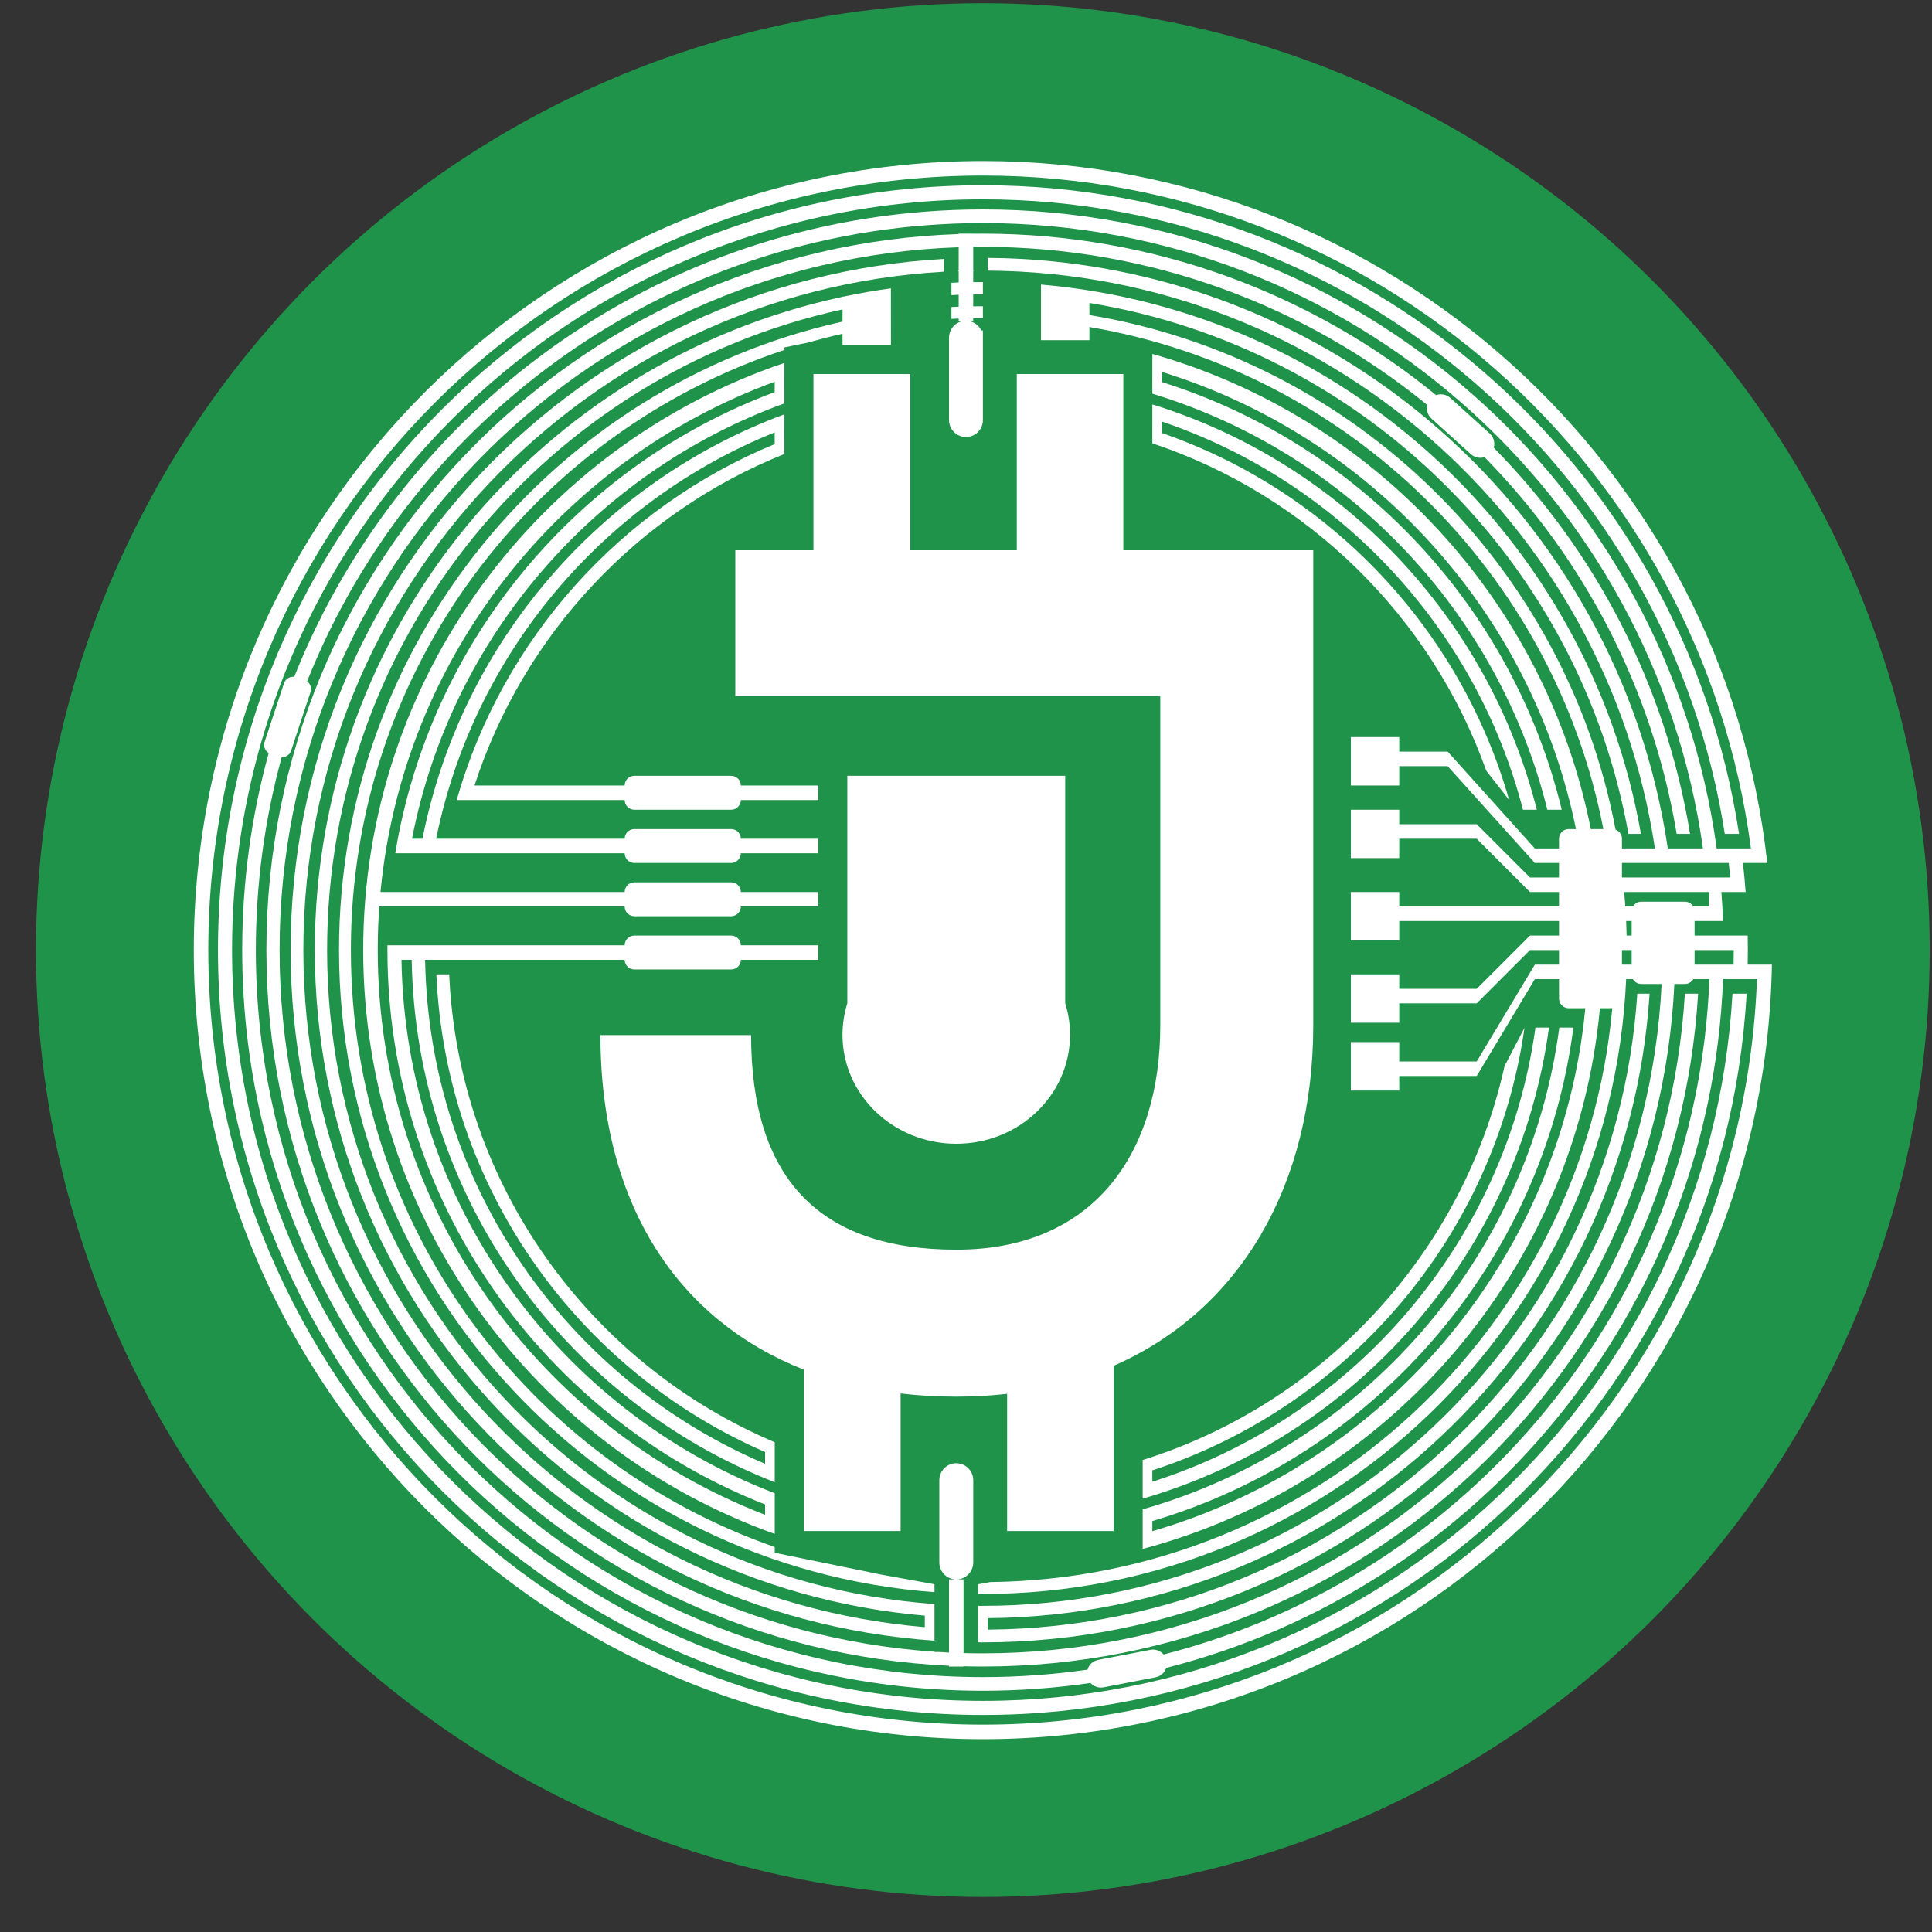<svg width="52" height="52" viewBox="0 0 52 52" fill="none" xmlns="http://www.w3.org/2000/svg">
<rect x="0" y="0" width="52" height="52" fill="#333333" stroke="none"/>
<ellipse cx="26.453" cy="25.572" rx="25.485" ry="25.485" fill="#20934A"/>
<path d="M47.01 26.745C46.402 37.569 37.432 46.158 26.455 46.158C15.085 46.158 5.867 36.941 5.867 25.572C5.867 14.203 15.085 4.986 26.455 4.986C36.762 4.986 45.3 12.559 46.807 22.445H46.423C44.92 12.77 36.553 5.365 26.455 5.365C15.294 5.365 6.246 14.412 6.246 25.572C6.246 36.732 15.294 45.779 26.455 45.779C37.222 45.779 46.023 37.359 46.63 26.745H47.01Z" fill="white"/>
<path d="M40.204 12.05C42.936 14.827 44.832 18.427 45.488 22.445H45.128C44.477 18.527 42.622 15.016 39.956 12.305C39.833 12.344 39.693 12.318 39.59 12.225L38.531 11.269C38.425 11.174 38.386 11.031 38.418 10.902C35.157 8.24 30.992 6.644 26.455 6.644C26.368 6.644 26.281 6.644 26.194 6.645V6.942C26.194 6.942 26.194 6.942 26.194 6.942L26.194 7.266L26.213 7.285C26.207 7.285 26.2 7.285 26.194 7.285V7.594C26.281 7.592 26.368 7.592 26.455 7.592L26.455 7.923C26.368 7.923 26.281 7.923 26.194 7.924V8.245C26.281 8.244 26.368 8.243 26.455 8.243L26.455 8.562C26.368 8.562 26.281 8.563 26.194 8.564V8.635H26.015C26.19 8.641 26.34 8.745 26.411 8.895C26.425 8.895 26.44 8.895 26.455 8.895V9.285C26.455 9.285 26.455 9.285 26.455 9.285L26.455 9.546C26.455 9.546 26.455 9.546 26.455 9.546L26.455 9.922C26.455 9.922 26.455 9.922 26.455 9.922L26.455 10.197C26.455 10.197 26.455 10.197 26.455 10.197L26.455 10.558C26.455 10.558 26.455 10.558 26.455 10.558L26.455 10.849C26.455 10.849 26.455 10.849 26.455 10.849L26.455 11.194C26.455 11.194 26.455 11.194 26.455 11.194L26.455 11.306C26.455 11.558 26.251 11.762 25.999 11.762C25.747 11.762 25.543 11.558 25.543 11.306V9.091C25.543 8.844 25.738 8.643 25.983 8.635H25.803V8.574C25.738 8.577 25.673 8.58 25.608 8.583V8.263C25.673 8.26 25.738 8.258 25.803 8.255V7.934C25.738 7.937 25.673 7.939 25.608 7.943V7.611C25.673 7.608 25.738 7.606 25.803 7.603V7.295C25.796 7.295 25.789 7.295 25.782 7.295L25.803 7.266V6.655C15.65 6.998 7.525 15.336 7.525 25.572C7.525 35.588 15.305 43.787 25.152 44.456V44.464H25.278C25.366 44.47 25.454 44.475 25.543 44.479V42.51H25.722C25.478 42.501 25.282 42.301 25.282 42.054V39.839C25.282 39.587 25.486 39.383 25.738 39.383C25.99 39.383 26.195 39.587 26.195 39.839V42.054C26.195 42.301 25.999 42.501 25.755 42.51H25.934V42.574C25.934 42.574 25.934 42.574 25.934 42.574L25.934 42.893C25.934 42.893 25.934 42.893 25.934 42.893L25.934 43.214C25.934 43.214 25.934 43.214 25.934 43.214L25.934 43.545C25.934 43.545 25.934 43.545 25.934 43.545L25.934 43.854C25.934 43.854 25.934 43.854 25.934 43.854L25.934 44.197C25.934 44.197 25.934 44.197 25.934 44.197L25.934 44.493C26.107 44.498 26.281 44.5 26.455 44.5C36.516 44.5 44.744 36.652 45.349 26.745H45.705C45.099 36.849 36.712 44.855 26.455 44.855C26.281 44.855 26.107 44.853 25.934 44.848V44.856H25.543V44.834C15.316 44.358 7.17 35.916 7.17 25.572C7.17 15.14 15.454 6.643 25.803 6.3V6.289H26.194V6.29C26.281 6.289 26.368 6.289 26.455 6.289C31.083 6.289 35.331 7.919 38.654 10.636C38.781 10.59 38.929 10.614 39.036 10.711L40.094 11.667C40.205 11.766 40.242 11.916 40.204 12.05Z" fill="white"/>
<path d="M25.152 43.174V43.506C25.152 43.506 25.152 43.506 25.152 43.506L25.152 43.815C25.152 43.815 25.152 43.815 25.152 43.815L25.152 44.159C15.469 43.49 7.822 35.424 7.822 25.572C7.822 15.632 15.607 7.51 25.413 6.969V7.312C15.796 7.853 8.165 15.821 8.165 25.572C8.165 35.146 15.522 43.002 24.891 43.795V43.485C15.692 42.693 8.473 34.975 8.473 25.572C8.473 16.938 14.56 9.725 22.677 7.989V7.983H22.706C23.126 7.894 23.55 7.82 23.979 7.761L23.98 9.286H22.677V8.983C22.368 9.053 22.062 9.132 21.76 9.218L21.113 9.351V9.418C14.335 11.658 9.444 18.044 9.444 25.572C9.444 33.003 14.21 39.322 20.852 41.638V41.793L23.719 42.38L25.152 42.64V42.853C16.189 42.187 9.125 34.704 9.125 25.572C9.125 17.299 14.922 10.38 22.677 8.656V8.328C14.744 10.058 8.804 17.121 8.804 25.572C8.804 34.881 16.012 42.507 25.152 43.174Z" fill="white"/>
<path d="M20.852 41.285C14.397 38.983 9.776 32.817 9.776 25.572C9.776 18.23 14.521 11.995 21.113 9.768V10.182C21.112 10.182 21.112 10.182 21.112 10.182V10.458C21.112 10.458 21.112 10.458 21.113 10.458V10.857C16.01 12.71 12.144 17.141 11.09 22.575H11.371C12.415 17.294 16.163 12.985 21.113 11.151V11.536C21.112 11.536 21.112 11.536 21.112 11.536V11.848C21.112 11.848 21.112 11.848 21.113 11.848V12.219C17.169 13.798 14.088 17.073 12.771 21.142H16.813C16.813 20.998 16.929 20.881 17.073 20.881H19.679C19.823 20.881 19.94 20.998 19.94 21.142H22.025V21.533H19.94C19.94 21.677 19.823 21.794 19.679 21.794H17.073C16.929 21.794 16.813 21.677 16.813 21.533H12.292C13.53 17.183 16.718 13.655 20.851 11.953V11.638C16.231 13.498 12.749 17.588 11.739 22.575H16.813C16.813 22.431 16.929 22.315 17.073 22.315H19.679C19.823 22.315 19.94 22.431 19.94 22.575H22.025V22.966H19.94C19.94 23.11 19.823 23.227 19.679 23.227H17.073C16.929 23.227 16.813 23.11 16.813 22.966H10.639C11.575 17.239 15.548 12.532 20.851 10.553V10.275C15.084 12.388 10.845 17.668 10.241 24.009H16.813C16.813 23.865 16.929 23.748 17.073 23.748H19.679C19.823 23.748 19.94 23.865 19.94 24.009H22.025V24.399H19.94C19.94 24.543 19.823 24.66 19.679 24.66H17.073C16.929 24.66 16.813 24.543 16.813 24.399H10.209C10.181 24.787 10.167 25.178 10.167 25.572C10.167 32.5 14.493 38.418 20.592 40.771V40.492C14.64 38.151 10.428 32.354 10.428 25.572C10.428 25.529 10.428 25.485 10.428 25.442H16.813C16.813 25.298 16.929 25.181 17.073 25.181H19.679C19.823 25.181 19.94 25.298 19.94 25.442H22.025V25.833H19.94C19.94 25.977 19.823 26.093 19.679 26.093H17.073C16.929 26.093 16.813 25.977 16.813 25.833H11.442C11.546 31.933 15.288 37.147 20.592 39.398V39.081C15.565 36.897 11.996 31.991 11.745 26.224H12.09C12.343 31.896 15.883 36.714 20.852 38.818L20.852 39.644L20.852 39.894C15.207 37.684 11.188 32.234 11.081 25.833H10.806C10.912 32.389 15.052 37.965 20.852 40.19V41.285Z" fill="white"/>
<path d="M30.755 39.296C35.625 37.772 39.38 33.728 40.495 28.692L41.032 27.662C40.235 33.272 36.275 37.864 31.015 39.575V39.881C36.438 38.155 40.525 33.431 41.327 27.657H41.691C40.868 33.723 36.508 38.665 30.755 40.337V39.296Z" fill="white"/>
<path d="M40.991 21.794H41.363C40.051 16.602 36.097 12.461 31.016 10.885L31.015 11.761L31.016 11.932C35.199 13.33 38.526 16.598 40.003 20.744L40.618 21.531C39.302 16.912 35.787 13.219 31.276 11.656V11.348C36.033 12.96 39.72 16.89 40.991 21.794Z" fill="white"/>
<path d="M24.5 10.067H21.894V14.81H19.791V18.735H31.229V27.605C31.229 30.987 29.482 33.635 25.738 33.635C22.026 33.635 20.216 31.689 20.216 27.86H16.161C16.161 32.482 18.299 35.55 21.634 36.864V41.207H24.24V37.505C24.725 37.562 25.225 37.591 25.738 37.591C26.209 37.591 26.666 37.565 27.107 37.515V41.207H29.973V36.761C33.402 35.261 35.346 31.856 35.346 27.605V14.81H30.234V10.067H27.367V14.81H24.5V10.067Z" fill="white"/>
<path d="M28.67 20.881H22.806V27.003C22.722 27.272 22.676 27.557 22.676 27.852C22.676 29.471 24.047 30.784 25.738 30.784C27.43 30.784 28.8 29.471 28.8 27.852C28.8 27.557 28.755 27.272 28.67 27.003V20.881Z" fill="white"/>
<path fill-rule="evenodd" clip-rule="evenodd" d="M26.455 46.81C38.055 46.81 47.482 37.512 47.691 25.963H47.039C47.042 25.833 47.043 25.703 47.043 25.572C47.043 25.441 47.042 25.311 47.039 25.181H45.61V24.79H46.376C46.366 24.528 46.351 24.268 46.331 24.009H46.984C46.965 23.747 46.94 23.486 46.911 23.227H47.566C46.399 12.601 37.392 4.334 26.455 4.334C14.725 4.334 5.216 13.843 5.216 25.572C5.216 37.301 14.725 46.81 26.455 46.81ZM46.66 25.963C46.663 25.833 46.664 25.703 46.664 25.572H45.61V25.963H46.66ZM29.352 45.298C28.406 45.435 27.439 45.507 26.455 45.507C15.444 45.507 6.519 36.582 6.519 25.572C6.519 23.736 6.767 21.958 7.232 20.269C7.132 20.207 7.083 20.083 7.122 19.966L7.643 18.393C7.683 18.273 7.8 18.202 7.92 18.216C10.848 10.847 18.043 5.637 26.455 5.637C36.537 5.637 44.871 13.121 46.205 22.836H47.126C45.786 12.616 37.042 4.725 26.455 4.725C14.941 4.725 5.606 14.059 5.606 25.572C5.606 37.085 14.941 46.419 26.455 46.419C37.708 46.419 46.878 37.505 47.289 26.354H46.376C46.031 35.314 39.771 42.758 31.389 44.892C31.348 45.017 31.242 45.118 31.102 45.145L29.702 45.415C29.568 45.44 29.437 45.392 29.352 45.298ZM29.27 44.939C28.35 45.071 27.411 45.14 26.455 45.14C15.647 45.14 6.886 36.379 6.886 25.572C6.886 23.775 7.128 22.034 7.582 20.381C7.694 20.384 7.799 20.314 7.836 20.203L8.357 18.629C8.394 18.52 8.354 18.404 8.266 18.339C11.143 11.112 18.202 6.004 26.455 6.004C36.334 6.004 44.504 13.324 45.835 22.836H44.889C43.571 13.885 35.888 7.004 26.585 6.941V7.284C35.698 7.347 43.228 14.075 44.542 22.836H43.655V22.575C43.655 22.462 43.583 22.366 43.483 22.33C42.139 15.234 36.47 9.669 29.321 8.479V8.154C36.686 9.357 42.519 15.117 43.83 22.445H44.166C42.774 14.507 36.174 8.361 28.019 7.659V7.853H28.018V9.156H29.321V8.802C36.289 9.984 41.814 15.403 43.155 22.315H42.816C41.597 16.158 36.988 11.22 31.016 9.526L31.015 10.328L31.016 10.596C36.25 12.188 40.322 16.449 41.647 21.794H42.034C40.714 16.33 36.593 11.959 31.276 10.284V10.011C36.905 11.752 41.229 16.464 42.417 22.315H42.222C42.078 22.315 41.961 22.431 41.961 22.575V22.836H41.31L38.964 20.23H37.661V19.839H36.358V21.142H37.661V20.621H38.964L41.31 23.227H41.961V23.618H41.179L39.746 22.184H37.661V21.794H36.358V23.096H37.661V22.575H39.746L41.179 24.009H41.961V24.399H37.661V24.009H36.358V25.311H37.661V24.79H41.961V25.181H41.179L39.746 26.614H37.661V26.224H36.358V27.526H37.661V27.005H39.746L41.179 25.572H41.961V25.963H41.31L39.746 28.569H37.661V28.048H36.358V29.351H37.661V28.96H39.746L41.31 26.354H41.961V26.875C41.961 27.019 42.078 27.136 42.222 27.136H42.669C42.029 33.852 37.309 39.38 31.015 41.212V40.94C37.001 39.167 41.525 33.993 42.348 27.657H41.969C41.141 33.876 36.661 38.941 30.755 40.624L30.755 41.468L30.755 41.69C37.396 39.923 42.408 34.162 43.062 27.136H43.395C42.612 35.733 35.431 42.481 26.652 42.581L26.325 42.64V42.9L26.409 42.901L26.455 42.901C35.764 42.901 43.359 35.561 43.768 26.354H43.95C43.995 26.432 44.08 26.484 44.176 26.484H44.723C44.25 36.118 36.322 43.792 26.585 43.861V43.552C36.063 43.485 43.798 36.086 44.399 26.745H44.068C43.464 35.946 35.809 43.221 26.455 43.221C26.412 43.221 26.368 43.221 26.325 43.221V43.552C26.325 43.552 26.325 43.552 26.325 43.552V44.203C26.368 44.204 26.412 44.204 26.455 44.204C36.44 44.204 44.591 36.35 45.066 26.484H45.349C45.445 26.484 45.53 26.432 45.575 26.354H46.009C45.664 35.136 39.531 42.431 31.318 44.531C31.233 44.431 31.098 44.379 30.96 44.406L29.559 44.676C29.416 44.703 29.308 44.808 29.27 44.939ZM43.916 25.963V25.572H43.655V25.963H43.916ZM43.916 25.181H43.781C43.778 25.05 43.774 24.92 43.768 24.79H43.916V25.181ZM43.95 24.399H43.746C43.737 24.269 43.727 24.138 43.716 24.009H46.001V24.399H45.575C45.53 24.322 45.445 24.269 45.349 24.269H44.176C44.08 24.269 43.995 24.322 43.95 24.399ZM46.571 23.618C46.558 23.487 46.544 23.357 46.529 23.227H43.655V23.618H46.571Z" fill="white"/>
</svg>

